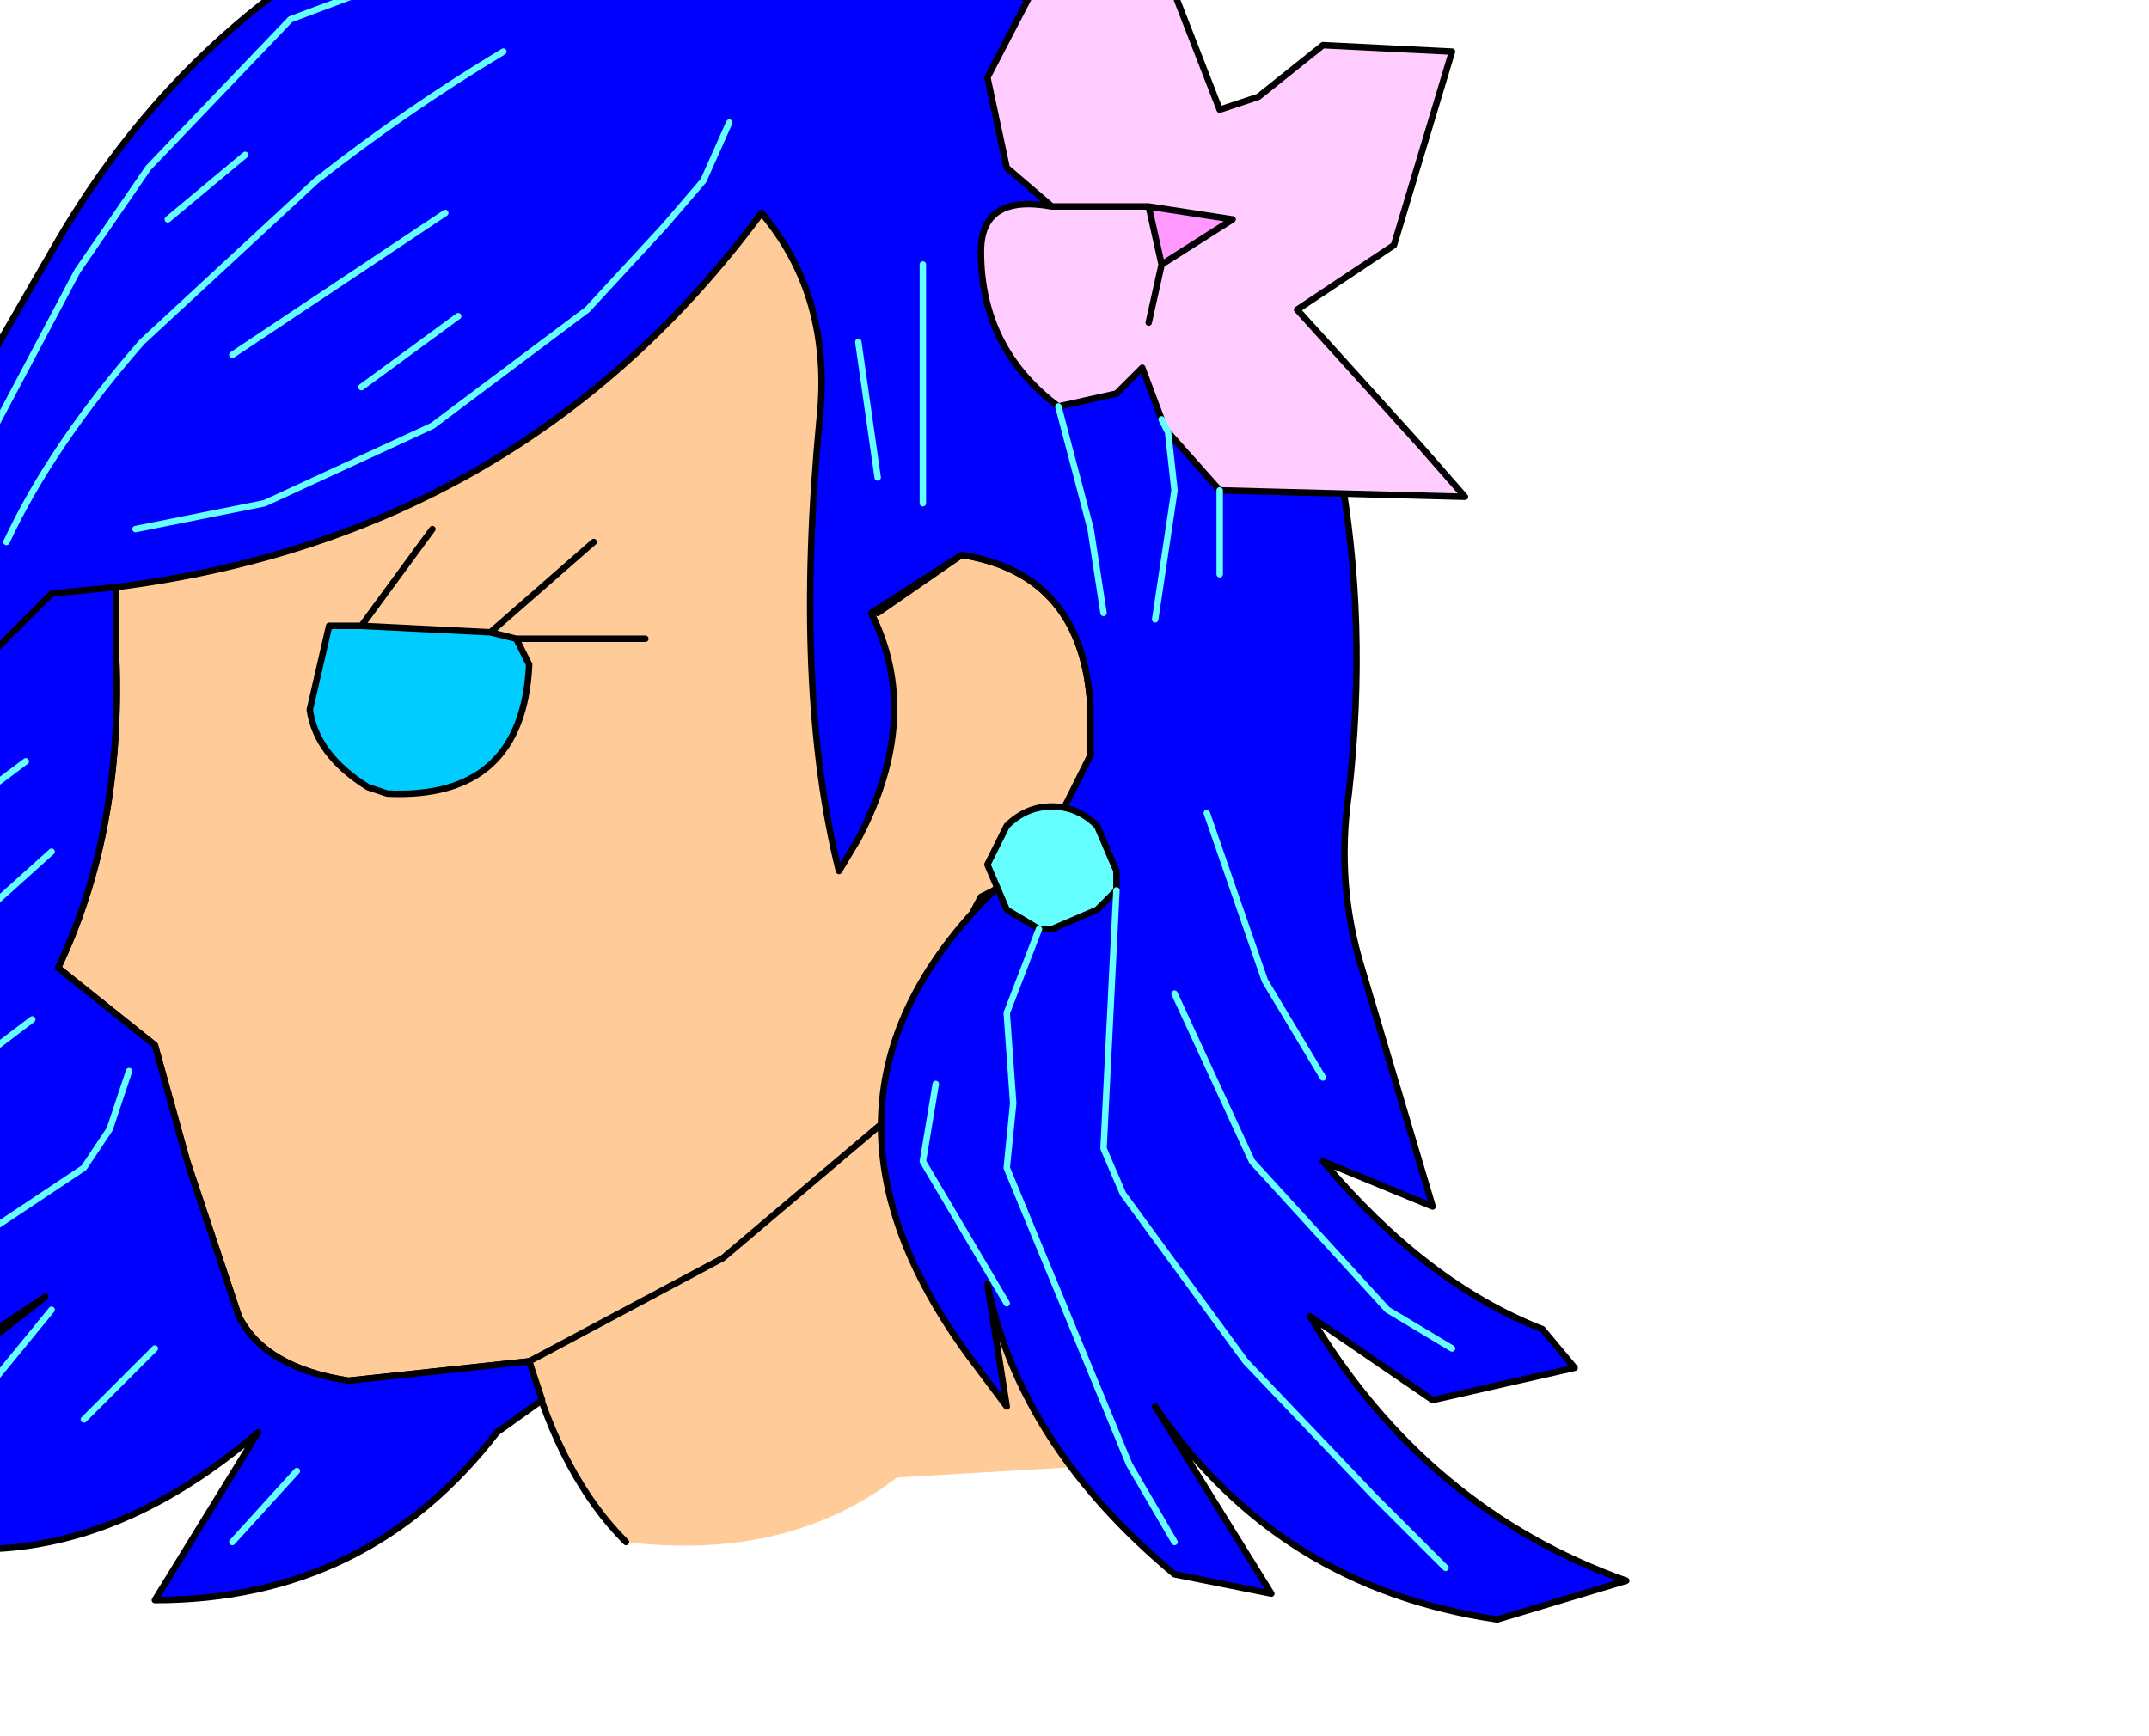 <?xml version="1.0" encoding="UTF-8" standalone="no"?>
<svg xmlns:xlink="http://www.w3.org/1999/xlink" height="13.45px" width="16.65px" xmlns="http://www.w3.org/2000/svg">
  <g transform="matrix(1.0, 0.0, 0.0, 1.0, 0.0, 0.0)">
    <path d="M6.8 4.75 L7.45 4.3 Q8.4 4.45 8.45 5.5 L8.45 5.85 8.45 5.5 Q8.4 4.45 7.45 4.3 L6.8 4.75 M4.1 10.55 L2.7 10.7 Q2.05 10.6 1.85 10.2 L1.45 9.0 1.2 8.1 0.45 7.5 Q0.95 6.45 0.9 5.1 L0.85 3.85 Q0.75 3.15 1.05 2.6 L1.6 1.5 Q2.05 0.7 3.0 0.35 L6.15 0.15 7.1 0.55 8.3 1.35 Q9.6 2.6 9.65 4.4 9.65 5.6 8.45 5.85 L8.15 6.55 7.7 6.9 7.6 6.95 Q7.25 7.6 7.25 7.9 L6.9 8.65 5.6 9.75 4.1 10.55 5.6 9.75 6.9 8.65 7.25 7.9 Q7.25 7.6 7.6 6.95 L7.7 6.9 8.15 6.55 8.2 6.7 8.65 11.35 6.95 11.45 Q6.1 12.1 4.85 11.95 4.35 11.45 4.1 10.55 M2.8 4.85 L2.55 4.85 2.4 5.5 Q2.45 5.85 2.85 6.1 L3.0 6.15 Q4.05 6.2 4.1 5.15 L4.0 4.95 5.0 4.95 4.0 4.95 3.8 4.9 2.8 4.85 3.35 4.1 2.8 4.85 M4.6 4.2 L3.8 4.9 4.6 4.2" fill="#ffcc99" fill-rule="evenodd" stroke="none"/>
    <path d="M4.0 4.95 L4.1 5.15 Q4.05 6.2 3.0 6.15 L2.85 6.1 Q2.45 5.85 2.4 5.5 L2.55 4.85 2.8 4.85 3.8 4.9 4.0 4.95" fill="#00ccff" fill-rule="evenodd" stroke="none"/>
    <path d="M8.45 5.85 L8.45 5.5 Q8.4 4.45 7.45 4.3 L6.8 4.75 M8.15 6.55 L8.45 5.85 Q9.65 5.6 9.65 4.4 9.6 2.6 8.3 1.35 L7.1 0.55 6.15 0.15 3.0 0.35 Q2.05 0.7 1.6 1.5 L1.05 2.6 Q0.75 3.15 0.85 3.85 L0.9 5.1 Q0.95 6.45 0.45 7.5 L1.2 8.1 1.45 9.0 1.85 10.2 Q2.05 10.6 2.7 10.7 L4.1 10.55 5.6 9.75 6.9 8.65 7.25 7.9 Q7.25 7.6 7.6 6.95 L7.7 6.9 8.15 6.55 8.2 6.7 8.65 11.35 M4.85 11.95 Q4.35 11.45 4.1 10.55 M4.0 4.95 L4.1 5.15 Q4.05 6.2 3.0 6.15 L2.85 6.1 Q2.45 5.85 2.4 5.5 L2.55 4.85 2.8 4.85 3.35 4.1 M2.8 4.85 L3.8 4.9 4.6 4.2 M4.0 4.95 L5.0 4.95 M3.8 4.9 L4.0 4.95" fill="none" stroke="#000000" stroke-linecap="round" stroke-linejoin="round" stroke-width="0.05"/>
    <path d="M0.9 4.55 L0.9 5.1 Q0.95 6.45 0.45 7.5 L1.2 8.1 1.45 9.0 1.85 10.2 Q2.05 10.6 2.7 10.7 L4.1 10.55 4.2 10.85 3.85 11.1 Q2.85 12.4 1.2 12.4 L2.0 11.1 Q0.2 12.65 -1.8 11.55 L-1.05 11.15 0.35 10.05 -0.1 10.35 Q-1.9 10.85 -3.55 9.7 -1.65 9.4 -0.4 8.0 -2.15 9.0 -4.05 7.95 -2.0 7.45 -0.6 5.85 -1.75 6.6 -3.25 6.3 -1.9 5.75 -1.1 4.55 L0.4 1.95 Q1.25 0.45 2.65 -0.4 L3.9 -0.7 7.35 -0.6 7.75 -0.05 Q8.9 0.1 9.55 1.25 10.75 3.5 10.45 6.15 10.35 6.85 10.55 7.5 L11.1 9.35 10.25 9.0 Q11.05 9.95 11.95 10.3 L12.2 10.6 11.1 10.85 10.15 10.2 Q11.05 11.7 12.6 12.25 L11.6 12.55 Q9.9 12.3 8.95 10.9 L9.85 12.35 9.1 12.2 Q7.9 11.2 7.65 9.95 L7.8 10.9 7.5 10.5 Q5.9 8.3 8.1 6.55 L8.45 5.85 8.45 5.5 Q8.4 4.45 7.45 4.3 L6.75 4.75 Q7.15 5.55 6.65 6.5 L6.5 6.75 Q6.15 5.35 6.35 3.25 6.45 2.3 5.9 1.65 4.05 4.15 0.9 4.55 L0.4 4.6 -0.15 5.15 0.4 4.6 0.9 4.55" fill="#0000ff" fill-rule="evenodd" stroke="none"/>
    <path d="M0.9 4.55 Q4.05 4.15 5.9 1.65 6.45 2.3 6.35 3.25 6.15 5.35 6.5 6.75 L6.65 6.5 Q7.15 5.55 6.75 4.75 L7.45 4.3 Q8.4 4.45 8.45 5.5 L8.45 5.85 8.1 6.55 Q5.9 8.3 7.5 10.5 L7.8 10.9 7.65 9.95 Q7.9 11.2 9.1 12.2 L9.85 12.35 8.95 10.9 Q9.9 12.3 11.6 12.55 L12.6 12.25 Q11.05 11.7 10.15 10.2 L11.1 10.85 12.2 10.6 11.95 10.3 Q11.05 9.95 10.25 9.0 L11.1 9.35 10.55 7.5 Q10.35 6.85 10.45 6.15 10.75 3.5 9.55 1.25 8.9 0.1 7.75 -0.05 L7.35 -0.6 3.9 -0.7 2.65 -0.4 Q1.25 0.45 0.4 1.95 L-1.1 4.55 Q-1.9 5.75 -3.25 6.3 -1.75 6.6 -0.6 5.85 -2.0 7.45 -4.05 7.95 -2.15 9.0 -0.4 8.0 -1.65 9.4 -3.55 9.7 -1.9 10.85 -0.1 10.35 L0.35 10.05 -1.05 11.15 -1.8 11.55 Q0.2 12.65 2.0 11.1 L1.2 12.4 Q2.85 12.4 3.85 11.1 L4.2 10.85 4.1 10.55 2.7 10.7 Q2.05 10.6 1.85 10.2 L1.45 9.0 1.2 8.1 0.45 7.5 Q0.95 6.45 0.9 5.1 L0.9 4.55 0.4 4.6 -0.15 5.15" fill="none" stroke="#000000" stroke-linecap="round" stroke-linejoin="round" stroke-width="0.05"/>
    <path d="M8.2 3.15 Q7.6 2.7 7.6 1.95 7.6 1.5 8.15 1.6 L7.8 1.3 7.65 0.6 8.3 -0.65 Q8.75 -0.9 9.1 -0.05 L9.45 0.85 9.75 0.75 10.25 0.35 11.25 0.4 10.8 1.9 10.05 2.4 11.0 3.45 11.35 3.85 9.45 3.8 9.05 3.35 9.0 3.25 8.85 2.85 8.65 3.05 8.2 3.15 M9.0 2.05 L9.55 1.7 8.9 1.6 9.0 2.05 8.9 2.5 9.0 2.05 M8.9 1.6 L8.15 1.6 8.9 1.6" fill="#ffccff" fill-rule="evenodd" stroke="none"/>
    <path d="M8.9 1.6 L9.55 1.7 9.0 2.05 8.9 1.6" fill="#ff99ff" fill-rule="evenodd" stroke="none"/>
    <path d="M8.05 7.2 L7.8 7.05 7.65 6.7 7.8 6.4 Q7.95 6.25 8.15 6.25 8.35 6.25 8.5 6.4 L8.65 6.75 8.65 6.9 8.5 7.05 8.15 7.2 8.05 7.2" fill="#66ffff" fill-rule="evenodd" stroke="none"/>
    <path d="M8.2 3.15 Q7.6 2.7 7.6 1.95 7.6 1.5 8.15 1.6 L7.8 1.3 7.65 0.6 8.3 -0.65 Q8.75 -0.9 9.1 -0.05 L9.45 0.85 9.75 0.75 10.25 0.35 11.25 0.4 10.8 1.9 10.05 2.4 11.0 3.45 11.35 3.85 9.45 3.8 9.05 3.35 M9.0 3.25 L8.85 2.85 8.65 3.05 8.2 3.15 M8.9 1.6 L9.55 1.7 9.0 2.05 8.9 2.5 M8.9 1.6 L9.0 2.05 M8.15 1.6 L8.9 1.6 M8.05 7.2 L7.8 7.05 7.65 6.7 7.8 6.4 Q7.95 6.25 8.15 6.25 8.35 6.25 8.5 6.4 L8.65 6.75 8.65 6.9 8.5 7.05 8.15 7.2 8.05 7.2" fill="none" stroke="#000000" stroke-linecap="round" stroke-linejoin="round" stroke-width="0.05"/>
    <path d="M-2.0 5.85 L-1.0 4.75 -0.3 3.8 0.6 2.1 1.15 1.3 2.25 0.15 3.45 -0.3 5.05 -0.6 M9.45 3.8 L9.45 4.45 M9.1 7.7 L9.7 9.0 10.75 10.15 11.25 10.45 M8.65 6.9 L8.55 8.9 8.7 9.25 9.65 10.55 10.65 11.6 11.2 12.15 M8.2 3.15 L8.45 4.1 8.55 4.75 M1.05 4.1 L2.05 3.9 3.35 3.3 4.55 2.4 5.15 1.75 5.45 1.4 5.65 0.95 M9.05 3.35 L9.1 3.8 8.95 4.8 M9.05 3.35 L9.0 3.25 M7.15 3.9 L7.15 2.05 M6.65 2.65 L6.8 3.7 M2.8 3.0 L3.55 2.45 M1.3 1.7 L1.9 1.2 M0.05 4.2 Q0.4 3.45 1.1 2.65 L2.45 1.4 Q3.15 0.85 3.9 0.4 M1.8 2.75 L3.45 1.65 M0.65 11.0 L1.2 10.45 M-0.4 9.75 L0.65 9.05 0.85 8.75 1.0 8.3 M1.8 11.95 L2.3 11.4 M9.35 6.3 L9.8 7.6 10.25 8.35 M8.05 7.2 L7.8 7.85 7.85 8.55 7.8 9.05 8.75 11.35 9.1 11.95 M7.25 8.4 L7.15 9.0 7.8 10.1 M-3.2 8.0 L-1.55 7.2 -0.4 6.35 0.2 5.9 M-1.05 11.45 L-0.05 10.7 0.4 10.15 M-2.55 9.8 L-1.2 9.0 0.25 7.9 M-0.6 7.5 L0.4 6.6" fill="none" stroke="#66ffff" stroke-linecap="round" stroke-linejoin="round" stroke-width="0.05"/>
  </g>
</svg>
